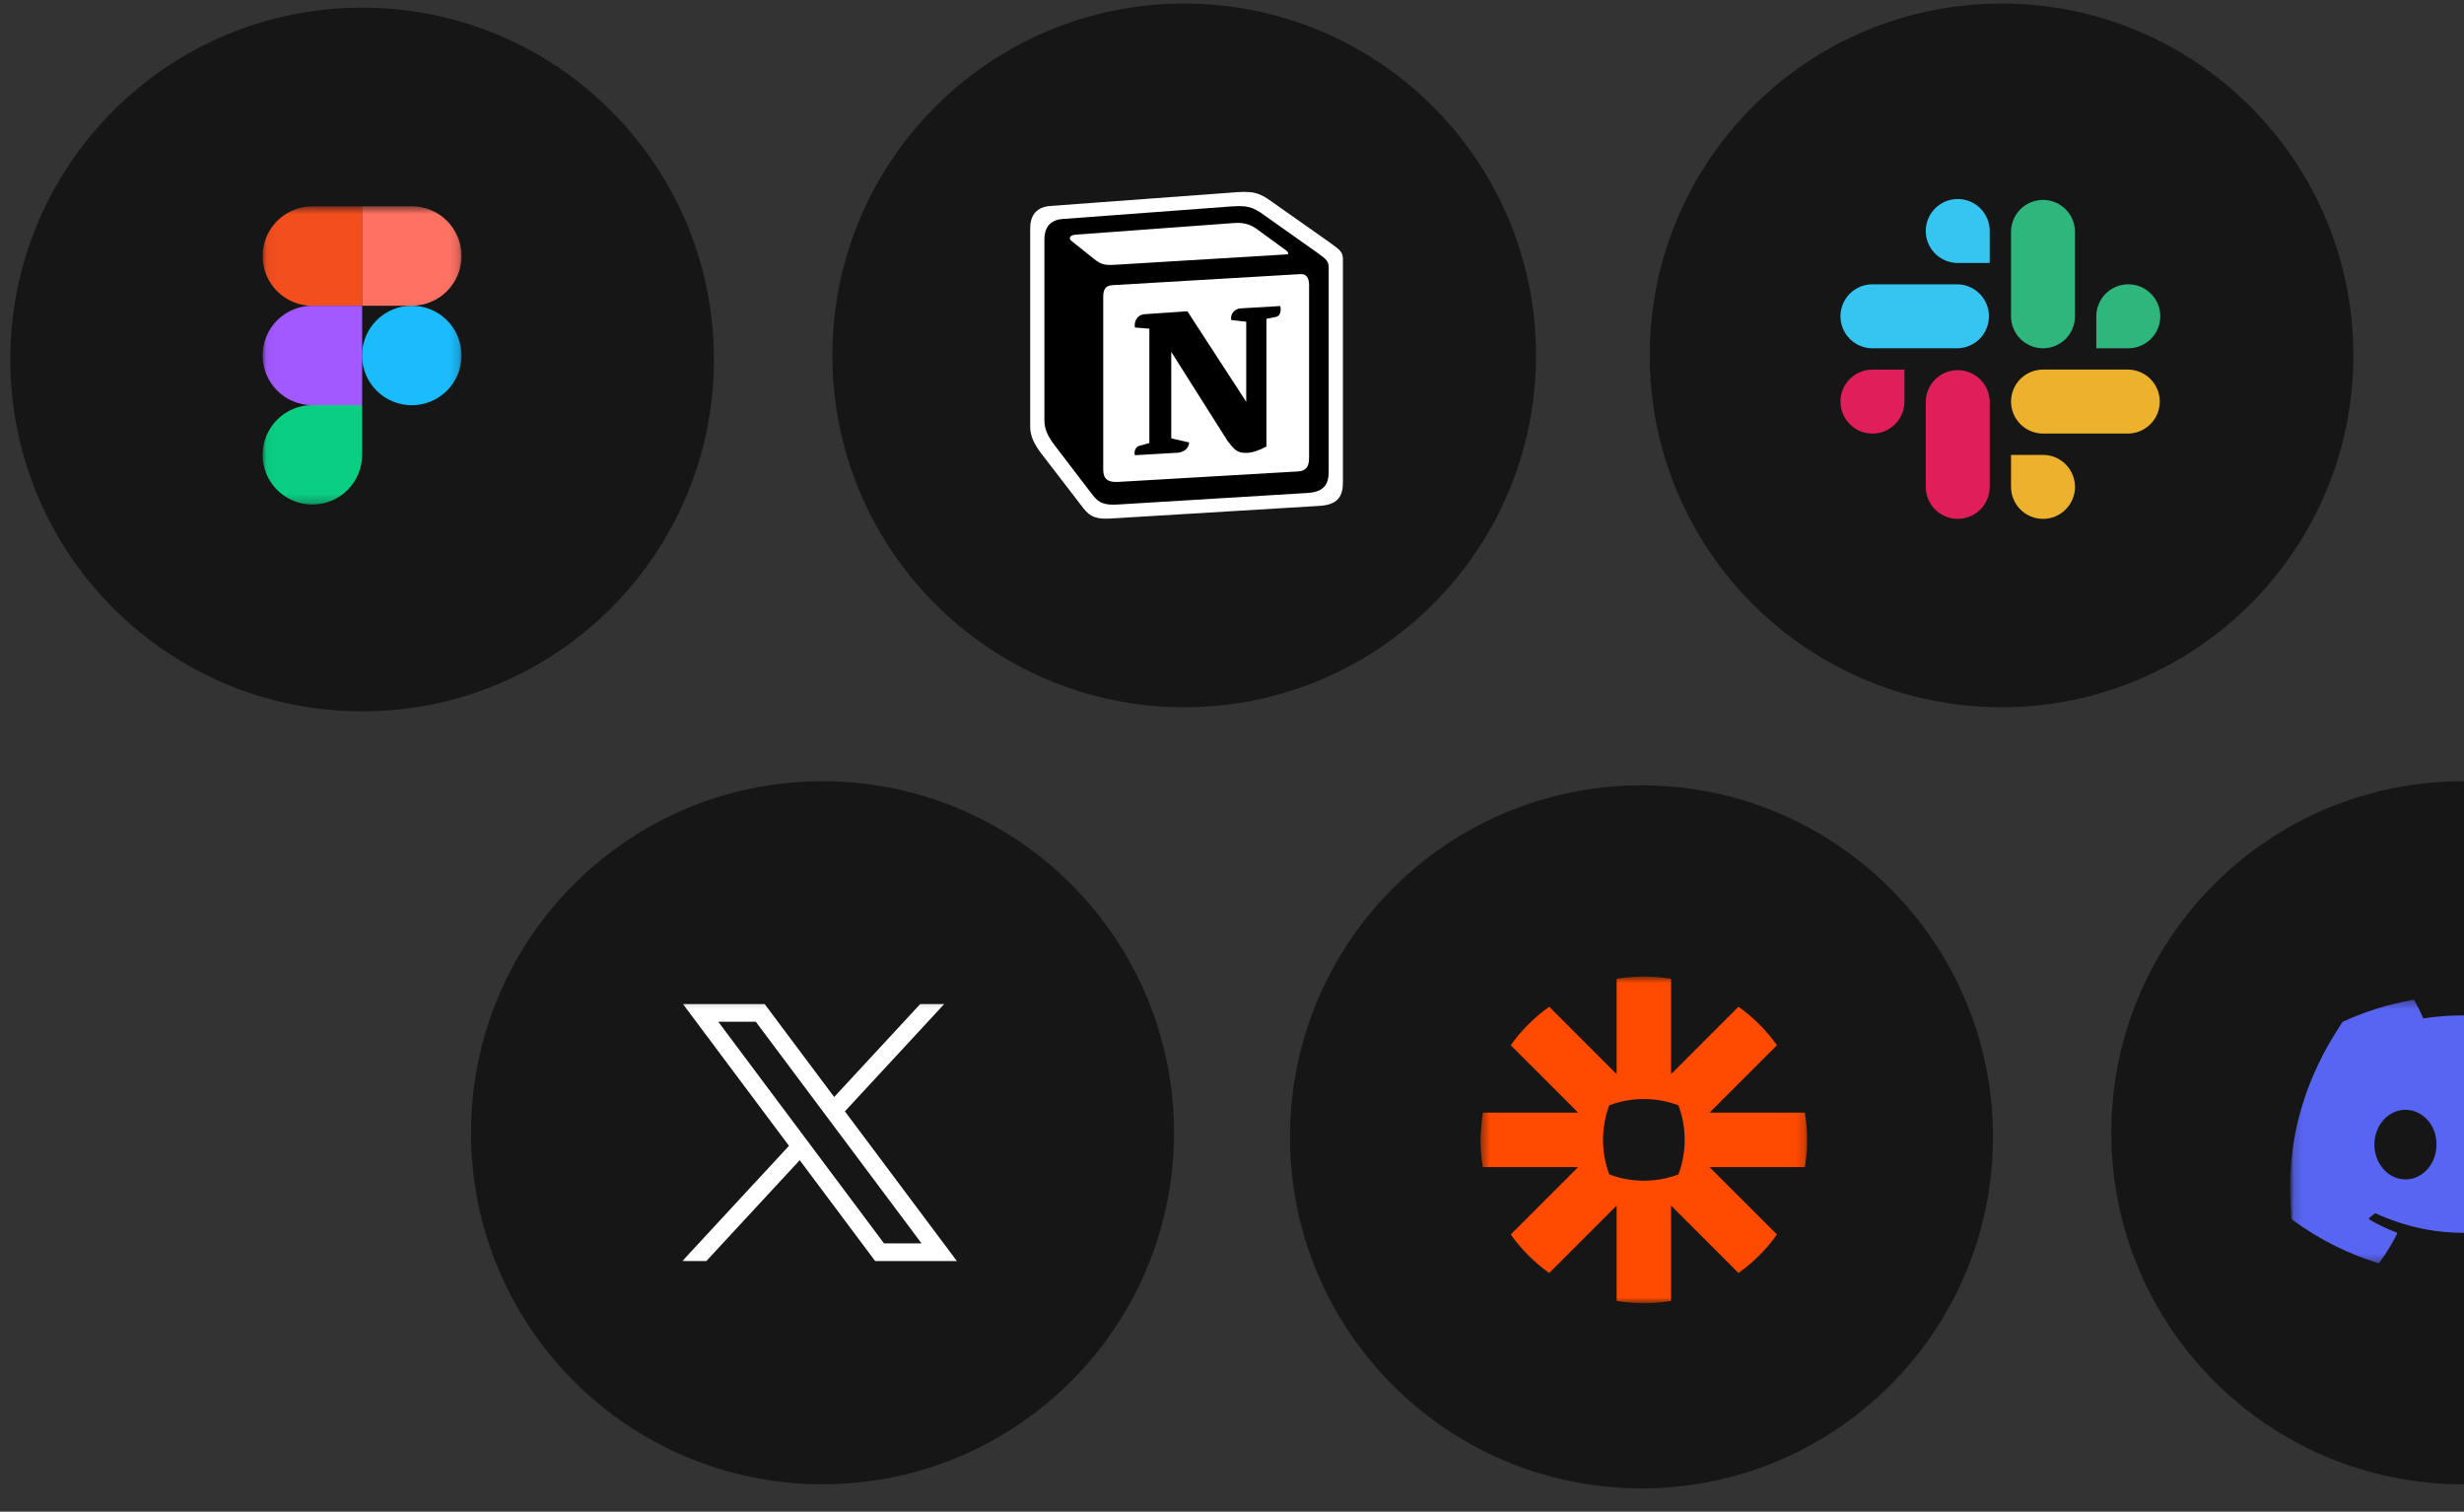 <svg width="282" height="173" viewBox="0 0 282 173" fill="none" xmlns="http://www.w3.org/2000/svg">
<rect x="0" y="0" width="282" height="173" fill="#333333" stroke="none"/>
<g clip-path="url(#clip0_1_3907)">
<path d="M94.134 169.862C116.351 169.862 134.362 151.851 134.362 129.634C134.362 107.417 116.351 89.406 94.134 89.406C71.917 89.406 53.906 107.417 53.906 129.634C53.906 151.851 71.917 169.862 94.134 169.862Z" fill="#131313" fill-opacity="0.89"/>
<mask id="mask0_1_3907" style="mask-type:luminance" maskUnits="userSpaceOnUse" x="77" y="114" width="34" height="32">
<path d="M77.61 114.193H110.118V145.033H77.61V114.193Z" fill="white"/>
</mask>
<g mask="url(#mask0_1_3907)">
<path d="M78.166 114.908L90.298 131.129L78.09 144.318H80.837L91.526 132.771L100.162 144.318H109.512L96.698 127.184L108.061 114.908H105.313L95.47 125.543L87.517 114.908H78.166ZM82.207 116.932H86.503L105.471 142.294H101.175L82.207 116.932Z" fill="white"/>
</g>
<path d="M187.865 170.332C210.082 170.332 228.093 152.321 228.093 130.104C228.093 107.887 210.082 89.876 187.865 89.876C165.648 89.876 147.637 107.887 147.637 130.104C147.637 152.321 165.648 170.332 187.865 170.332Z" fill="#131313" fill-opacity="0.89"/>
<mask id="mask1_1_3907" style="mask-type:luminance" maskUnits="userSpaceOnUse" x="169" y="111" width="38" height="39">
<path d="M169.443 111.756H206.827V149.14H169.443V111.756Z" fill="white"/>
</mask>
<g mask="url(#mask1_1_3907)">
<path d="M192.808 130.456C192.809 131.804 192.565 133.141 192.09 134.402C190.828 134.877 189.491 135.121 188.143 135.121H188.127C186.779 135.121 185.442 134.878 184.181 134.403C183.705 133.141 183.462 131.804 183.462 130.456V130.44C183.462 129.092 183.704 127.755 184.179 126.494C185.441 126.018 186.779 125.774 188.127 125.775H188.143C189.491 125.774 190.829 126.018 192.09 126.494C192.566 127.755 192.809 129.092 192.808 130.439V130.456ZM206.567 127.332H195.657L203.371 119.617C202.766 118.766 202.09 117.968 201.352 117.23V117.229C200.614 116.492 199.815 115.817 198.965 115.212L191.25 122.927V112.016C190.224 111.843 189.185 111.756 188.145 111.756H188.125C187.067 111.756 186.03 111.846 185.02 112.016V122.927L177.305 115.212C176.454 115.817 175.656 116.492 174.919 117.231L174.915 117.233C174.178 117.97 173.503 118.768 172.898 119.617L180.614 127.332H169.704C169.704 127.332 169.443 129.382 169.443 130.441V130.454C169.443 131.514 169.533 132.552 169.704 133.563H180.614L172.899 141.278C174.112 142.982 175.601 144.471 177.305 145.684L185.02 137.969V148.88C186.045 149.052 187.082 149.139 188.122 149.14H188.148C189.187 149.139 190.225 149.052 191.25 148.88V137.969L198.966 145.684C199.816 145.079 200.614 144.404 201.352 143.666L201.354 143.664C202.091 142.926 202.766 142.128 203.371 141.278L195.655 133.563H206.567C206.737 132.554 206.826 131.519 206.827 130.461V130.434C206.826 129.394 206.739 128.357 206.567 127.332Z" fill="#FF4A00"/>
</g>
<path d="M281.865 169.862C304.082 169.862 322.093 151.851 322.093 129.634C322.093 107.417 304.082 89.406 281.865 89.406C259.648 89.406 241.637 107.417 241.637 129.634C241.637 151.851 259.648 169.862 281.865 169.862Z" fill="#131313" fill-opacity="0.89"/>
<mask id="mask2_1_3907" style="mask-type:luminance" maskUnits="userSpaceOnUse" x="262" y="114" width="40" height="31">
<path d="M262.09 114.193H301.619V144.814H262.09V114.193Z" fill="white"/>
</mask>
<g mask="url(#mask2_1_3907)">
<mask id="mask3_1_3907" style="mask-type:luminance" maskUnits="userSpaceOnUse" x="262" y="114" width="40" height="31">
<path d="M301.617 114.194H262.088V144.816H301.617V114.194Z" fill="white"/>
</mask>
<g mask="url(#mask3_1_3907)">
<path d="M295.551 116.921C292.988 115.744 290.284 114.906 287.505 114.426C287.48 114.421 287.454 114.424 287.43 114.435C287.407 114.446 287.388 114.464 287.376 114.487C287.007 115.155 286.673 115.842 286.374 116.545C283.379 116.09 280.332 116.09 277.337 116.545C277.067 115.897 276.668 115.105 276.319 114.487C276.306 114.465 276.287 114.447 276.264 114.436C276.241 114.425 276.215 114.422 276.19 114.426C273.411 114.905 270.707 115.744 268.144 116.921C268.122 116.93 268.104 116.946 268.091 116.967C262.966 124.623 261.563 132.091 262.251 139.466C262.253 139.484 262.259 139.501 262.268 139.517C262.277 139.533 262.289 139.547 262.303 139.559C265.684 142.042 268.959 143.549 272.173 144.548C272.198 144.555 272.225 144.555 272.25 144.547C272.274 144.539 272.296 144.523 272.312 144.503C273.074 143.465 273.749 142.366 274.331 141.218C274.339 141.202 274.344 141.185 274.345 141.167C274.345 141.149 274.343 141.132 274.336 141.115C274.33 141.099 274.32 141.084 274.307 141.072C274.295 141.059 274.28 141.05 274.263 141.044C273.198 140.636 272.167 140.144 271.179 139.574C271.161 139.563 271.146 139.548 271.135 139.531C271.124 139.513 271.118 139.493 271.117 139.472C271.115 139.451 271.119 139.43 271.128 139.411C271.137 139.392 271.15 139.376 271.167 139.364C271.374 139.209 271.581 139.047 271.779 138.884C271.797 138.869 271.818 138.86 271.841 138.857C271.863 138.854 271.886 138.857 271.907 138.867C278.376 141.821 285.38 141.821 291.773 138.867C291.794 138.857 291.817 138.853 291.84 138.856C291.863 138.859 291.884 138.868 291.902 138.883C292.1 139.046 292.307 139.209 292.516 139.364C292.533 139.376 292.546 139.393 292.555 139.411C292.563 139.43 292.567 139.451 292.566 139.472C292.565 139.492 292.559 139.512 292.548 139.53C292.538 139.548 292.523 139.563 292.505 139.574C291.52 140.149 290.488 140.641 289.42 141.043C289.404 141.049 289.389 141.059 289.376 141.071C289.364 141.084 289.354 141.099 289.348 141.115C289.341 141.132 289.338 141.149 289.339 141.167C289.34 141.185 289.345 141.202 289.353 141.218C289.944 142.36 290.619 143.457 291.371 144.501C291.386 144.522 291.408 144.538 291.432 144.547C291.457 144.555 291.484 144.555 291.509 144.548C294.739 143.549 298.014 142.042 301.395 139.559C301.41 139.548 301.422 139.534 301.431 139.519C301.44 139.503 301.445 139.486 301.447 139.468C302.271 130.941 300.066 123.534 295.602 116.968C295.591 116.947 295.573 116.93 295.551 116.921ZM275.297 134.975C273.35 134.975 271.745 133.187 271.745 130.991C271.745 128.795 273.318 127.007 275.297 127.007C277.292 127.007 278.881 128.811 278.85 130.991C278.85 133.187 277.276 134.975 275.297 134.975ZM288.432 134.975C286.484 134.975 284.88 133.187 284.88 130.991C284.88 128.795 286.453 127.007 288.432 127.007C290.426 127.007 292.016 128.811 291.985 130.991C291.985 133.187 290.426 134.975 288.432 134.975Z" fill="#5865F2"/>
</g>
</g>
<path d="M41.443 81.406C63.681 81.406 81.708 63.379 81.708 41.141C81.708 18.903 63.681 0.876 41.443 0.876C19.205 0.876 1.178 18.903 1.178 41.141C1.178 63.379 19.205 81.406 41.443 81.406Z" fill="#131313" fill-opacity="0.89"/>
<mask id="mask4_1_3907" style="mask-type:luminance" maskUnits="userSpaceOnUse" x="30" y="23" width="23" height="35">
<path d="M30.055 23.59H52.831V57.756H30.055V23.59Z" fill="white"/>
</mask>
<g mask="url(#mask4_1_3907)">
<path d="M41.432 40.679C41.432 39.169 42.033 37.721 43.101 36.654C44.169 35.586 45.617 34.987 47.127 34.987C48.637 34.987 50.085 35.586 51.153 36.654C52.221 37.721 52.822 39.169 52.822 40.679C52.822 42.19 52.222 43.638 51.154 44.706C50.086 45.774 48.637 46.374 47.127 46.374C45.617 46.374 44.168 45.774 43.1 44.706C42.032 43.638 41.432 42.19 41.432 40.679Z" fill="#1ABCFE"/>
<path d="M30.055 52.049C30.055 50.539 30.656 49.091 31.724 48.024C32.792 46.956 34.24 46.357 35.75 46.357H41.445V52.049C41.444 53.559 40.844 55.006 39.776 56.074C38.708 57.141 37.26 57.74 35.75 57.74C35.002 57.741 34.261 57.595 33.57 57.309C32.879 57.024 32.251 56.605 31.722 56.076C31.193 55.547 30.773 54.919 30.487 54.228C30.201 53.538 30.054 52.797 30.055 52.049Z" fill="#0ACF83"/>
<path d="M41.432 23.618V34.988H47.127C48.637 34.988 50.085 34.389 51.153 33.322C52.221 32.255 52.821 30.807 52.822 29.297C52.822 27.787 52.221 26.339 51.153 25.272C50.085 24.204 48.637 23.605 47.127 23.605H41.432V23.618Z" fill="#FF7262"/>
<path d="M30.055 29.31C30.056 30.82 30.657 32.267 31.724 33.334C32.792 34.401 34.24 35 35.75 35H41.445V23.619H35.75C35.002 23.618 34.261 23.764 33.57 24.05C32.879 24.335 32.251 24.755 31.721 25.283C31.192 25.812 30.773 26.44 30.487 27.131C30.201 27.822 30.054 28.563 30.055 29.311V29.31Z" fill="#F24E1E"/>
<path d="M30.055 40.679C30.056 42.189 30.657 43.636 31.724 44.703C32.792 45.77 34.24 46.369 35.75 46.369H41.445V34.988H35.75C34.24 34.988 32.792 35.587 31.724 36.655C30.656 37.722 30.055 39.169 30.055 40.679Z" fill="#A259FF"/>
</g>
<path d="M135.529 80.937C157.767 80.937 175.794 62.91 175.794 40.672C175.794 18.434 157.767 0.407 135.529 0.407C113.291 0.407 95.264 18.434 95.264 40.672C95.264 62.91 113.291 80.937 135.529 80.937Z" fill="#131313" fill-opacity="0.89"/>
<path d="M120.154 23.575L140.845 22.047C143.387 21.829 144.04 21.976 145.638 23.137L152.243 27.791C153.332 28.591 153.695 28.809 153.695 29.681V55.199C153.695 56.799 153.114 57.744 151.081 57.889L127.053 59.344C125.528 59.416 124.801 59.198 124.002 58.179L119.138 51.855C118.266 50.691 117.904 49.819 117.904 48.801V26.118C117.904 24.81 118.485 23.72 120.154 23.575Z" fill="white"/>
<path d="M140.387 23.666L121.577 25.063C120.059 25.195 119.531 26.191 119.531 27.386V48.109C119.531 49.039 119.86 49.836 120.653 50.899L125.075 56.678C125.801 57.608 126.462 57.808 127.849 57.741L149.692 56.412C151.539 56.28 152.068 55.416 152.068 53.955V30.64C152.068 29.885 151.772 29.667 150.898 29.022L150.747 28.913L144.744 24.662C143.291 23.601 142.697 23.467 140.387 23.666ZM128.343 30.259C126.559 30.379 126.154 30.407 125.141 29.579L122.566 27.52C122.304 27.254 122.436 26.921 123.095 26.855L141.178 25.527C142.696 25.394 143.487 25.926 144.081 26.39L147.182 28.649C147.315 28.716 147.645 29.113 147.248 29.113L128.574 30.243L128.343 30.259ZM126.263 53.756V33.964C126.263 33.099 126.527 32.7 127.318 32.634L148.766 31.372C149.494 31.305 149.823 31.77 149.823 32.633V52.293C149.823 53.158 149.69 53.889 148.502 53.955L127.978 55.151C126.79 55.217 126.263 54.819 126.263 53.756ZM146.524 35.025C146.655 35.623 146.524 36.221 145.929 36.289L144.94 36.486V51.099C144.081 51.563 143.29 51.829 142.629 51.829C141.573 51.829 141.309 51.496 140.518 50.501L134.049 40.272V50.168L136.096 50.634C136.096 50.634 136.096 51.83 134.445 51.83L129.893 52.095C129.76 51.829 129.893 51.165 130.354 51.033L131.543 50.701V37.617L129.893 37.482C129.76 36.884 130.09 36.022 131.015 35.954L135.898 35.624L142.629 45.984V36.818L140.914 36.62C140.781 35.888 141.309 35.356 141.969 35.291L146.524 35.025Z" fill="black"/>
<path d="M229.074 80.937C251.312 80.937 269.339 62.91 269.339 40.672C269.339 18.434 251.312 0.407 229.074 0.407C206.836 0.407 188.809 18.434 188.809 40.672C188.809 62.91 206.836 80.937 229.074 80.937Z" fill="#131313" fill-opacity="0.89"/>
<path fill-rule="evenodd" clip-rule="evenodd" d="M224.058 22.775C223.577 22.775 223.101 22.87 222.657 23.054C222.213 23.238 221.81 23.507 221.47 23.847C221.13 24.187 220.861 24.591 220.677 25.035C220.493 25.479 220.398 25.955 220.398 26.435C220.399 26.916 220.493 27.392 220.677 27.836C220.861 28.28 221.131 28.683 221.471 29.023C221.811 29.363 222.214 29.633 222.658 29.817C223.102 30 223.578 30.095 224.059 30.095H227.72V26.437C227.72 25.466 227.334 24.535 226.647 23.848C225.96 23.161 225.029 22.775 224.058 22.775C224.059 22.775 224.059 22.775 224.058 22.775ZM224.058 32.536H214.298C213.817 32.536 213.341 32.63 212.897 32.814C212.453 32.998 212.049 33.267 211.709 33.607C211.369 33.947 211.1 34.351 210.915 34.795C210.731 35.239 210.637 35.715 210.636 36.195C210.636 36.676 210.731 37.152 210.915 37.596C211.099 38.041 211.368 38.444 211.708 38.784C212.048 39.124 212.451 39.394 212.895 39.578C213.339 39.762 213.815 39.857 214.296 39.857H224.058C225.014 39.835 225.923 39.439 226.591 38.755C227.259 38.071 227.633 37.153 227.633 36.197C227.633 35.241 227.259 34.323 226.591 33.639C225.923 32.955 225.014 32.558 224.058 32.536Z" fill="#36C5F0"/>
<path fill-rule="evenodd" clip-rule="evenodd" d="M247.24 36.196C247.24 35.715 247.145 35.239 246.961 34.795C246.777 34.351 246.508 33.948 246.168 33.608C245.828 33.268 245.424 32.998 244.98 32.814C244.536 32.63 244.06 32.536 243.579 32.536C243.098 32.536 242.622 32.63 242.178 32.814C241.734 32.998 241.33 33.268 240.99 33.608C240.65 33.948 240.381 34.351 240.197 34.795C240.013 35.239 239.918 35.715 239.918 36.196V39.857H243.579C244.06 39.857 244.536 39.763 244.98 39.579C245.424 39.395 245.828 39.125 246.168 38.785C246.508 38.446 246.777 38.042 246.961 37.598C247.145 37.154 247.24 36.677 247.24 36.196ZM237.479 36.196V26.436C237.452 25.483 237.054 24.579 236.371 23.915C235.687 23.25 234.772 22.879 233.819 22.879C232.865 22.879 231.95 23.25 231.266 23.915C230.583 24.579 230.185 25.483 230.158 26.436V36.196C230.158 37.167 230.544 38.098 231.23 38.785C231.917 39.471 232.848 39.857 233.819 39.857C234.789 39.857 235.72 39.471 236.407 38.785C237.093 38.098 237.479 37.167 237.479 36.196Z" fill="#2EB67D"/>
<path fill-rule="evenodd" clip-rule="evenodd" d="M233.819 59.38C234.3 59.38 234.776 59.285 235.22 59.101C235.664 58.917 236.067 58.648 236.407 58.308C236.747 57.968 237.016 57.565 237.2 57.12C237.384 56.676 237.479 56.2 237.479 55.72C237.479 55.239 237.384 54.763 237.2 54.319C237.016 53.875 236.747 53.472 236.407 53.132C236.067 52.792 235.664 52.522 235.22 52.339C234.776 52.155 234.3 52.06 233.819 52.06H230.158V55.72C230.159 56.691 230.545 57.621 231.231 58.307C231.918 58.994 232.848 59.379 233.819 59.38ZM233.819 49.617H243.58C244.54 49.601 245.456 49.209 246.13 48.524C246.804 47.84 247.181 46.918 247.182 45.957C247.182 44.997 246.805 44.075 246.131 43.39C245.458 42.705 244.542 42.312 243.582 42.296H233.821C233.34 42.296 232.864 42.39 232.42 42.574C231.976 42.758 231.573 43.027 231.233 43.367C230.893 43.707 230.623 44.11 230.439 44.554C230.255 44.998 230.16 45.474 230.16 45.955C230.16 46.435 230.254 46.911 230.438 47.356C230.622 47.8 230.892 48.203 231.231 48.543C231.571 48.883 231.974 49.153 232.418 49.337C232.862 49.521 233.338 49.617 233.819 49.617Z" fill="#ECB22E"/>
<path fill-rule="evenodd" clip-rule="evenodd" d="M210.637 45.958C210.637 46.929 211.023 47.86 211.709 48.547C212.396 49.233 213.327 49.619 214.298 49.619C215.269 49.619 216.2 49.233 216.887 48.547C217.573 47.86 217.959 46.929 217.959 45.958V42.298H214.298C213.817 42.298 213.341 42.392 212.897 42.576C212.453 42.76 212.049 43.03 211.709 43.37C211.369 43.71 211.1 44.113 210.916 44.557C210.732 45.001 210.637 45.477 210.637 45.958ZM220.398 45.958V55.718C220.398 56.689 220.783 57.62 221.469 58.307C222.156 58.993 223.087 59.379 224.057 59.38C225.028 59.38 225.959 58.995 226.646 58.308C227.333 57.622 227.719 56.691 227.719 55.72V45.96C227.703 45 227.311 44.084 226.626 43.41C225.942 42.737 225.02 42.359 224.059 42.359C223.099 42.358 222.177 42.736 221.492 43.409C220.807 44.082 220.414 44.998 220.398 45.958Z" fill="#E01E5A"/>
</g>
<defs>
<clipPath id="clip0_1_3907">
<rect width="282" height="172" fill="white"/>
</clipPath>
</defs>
</svg>
